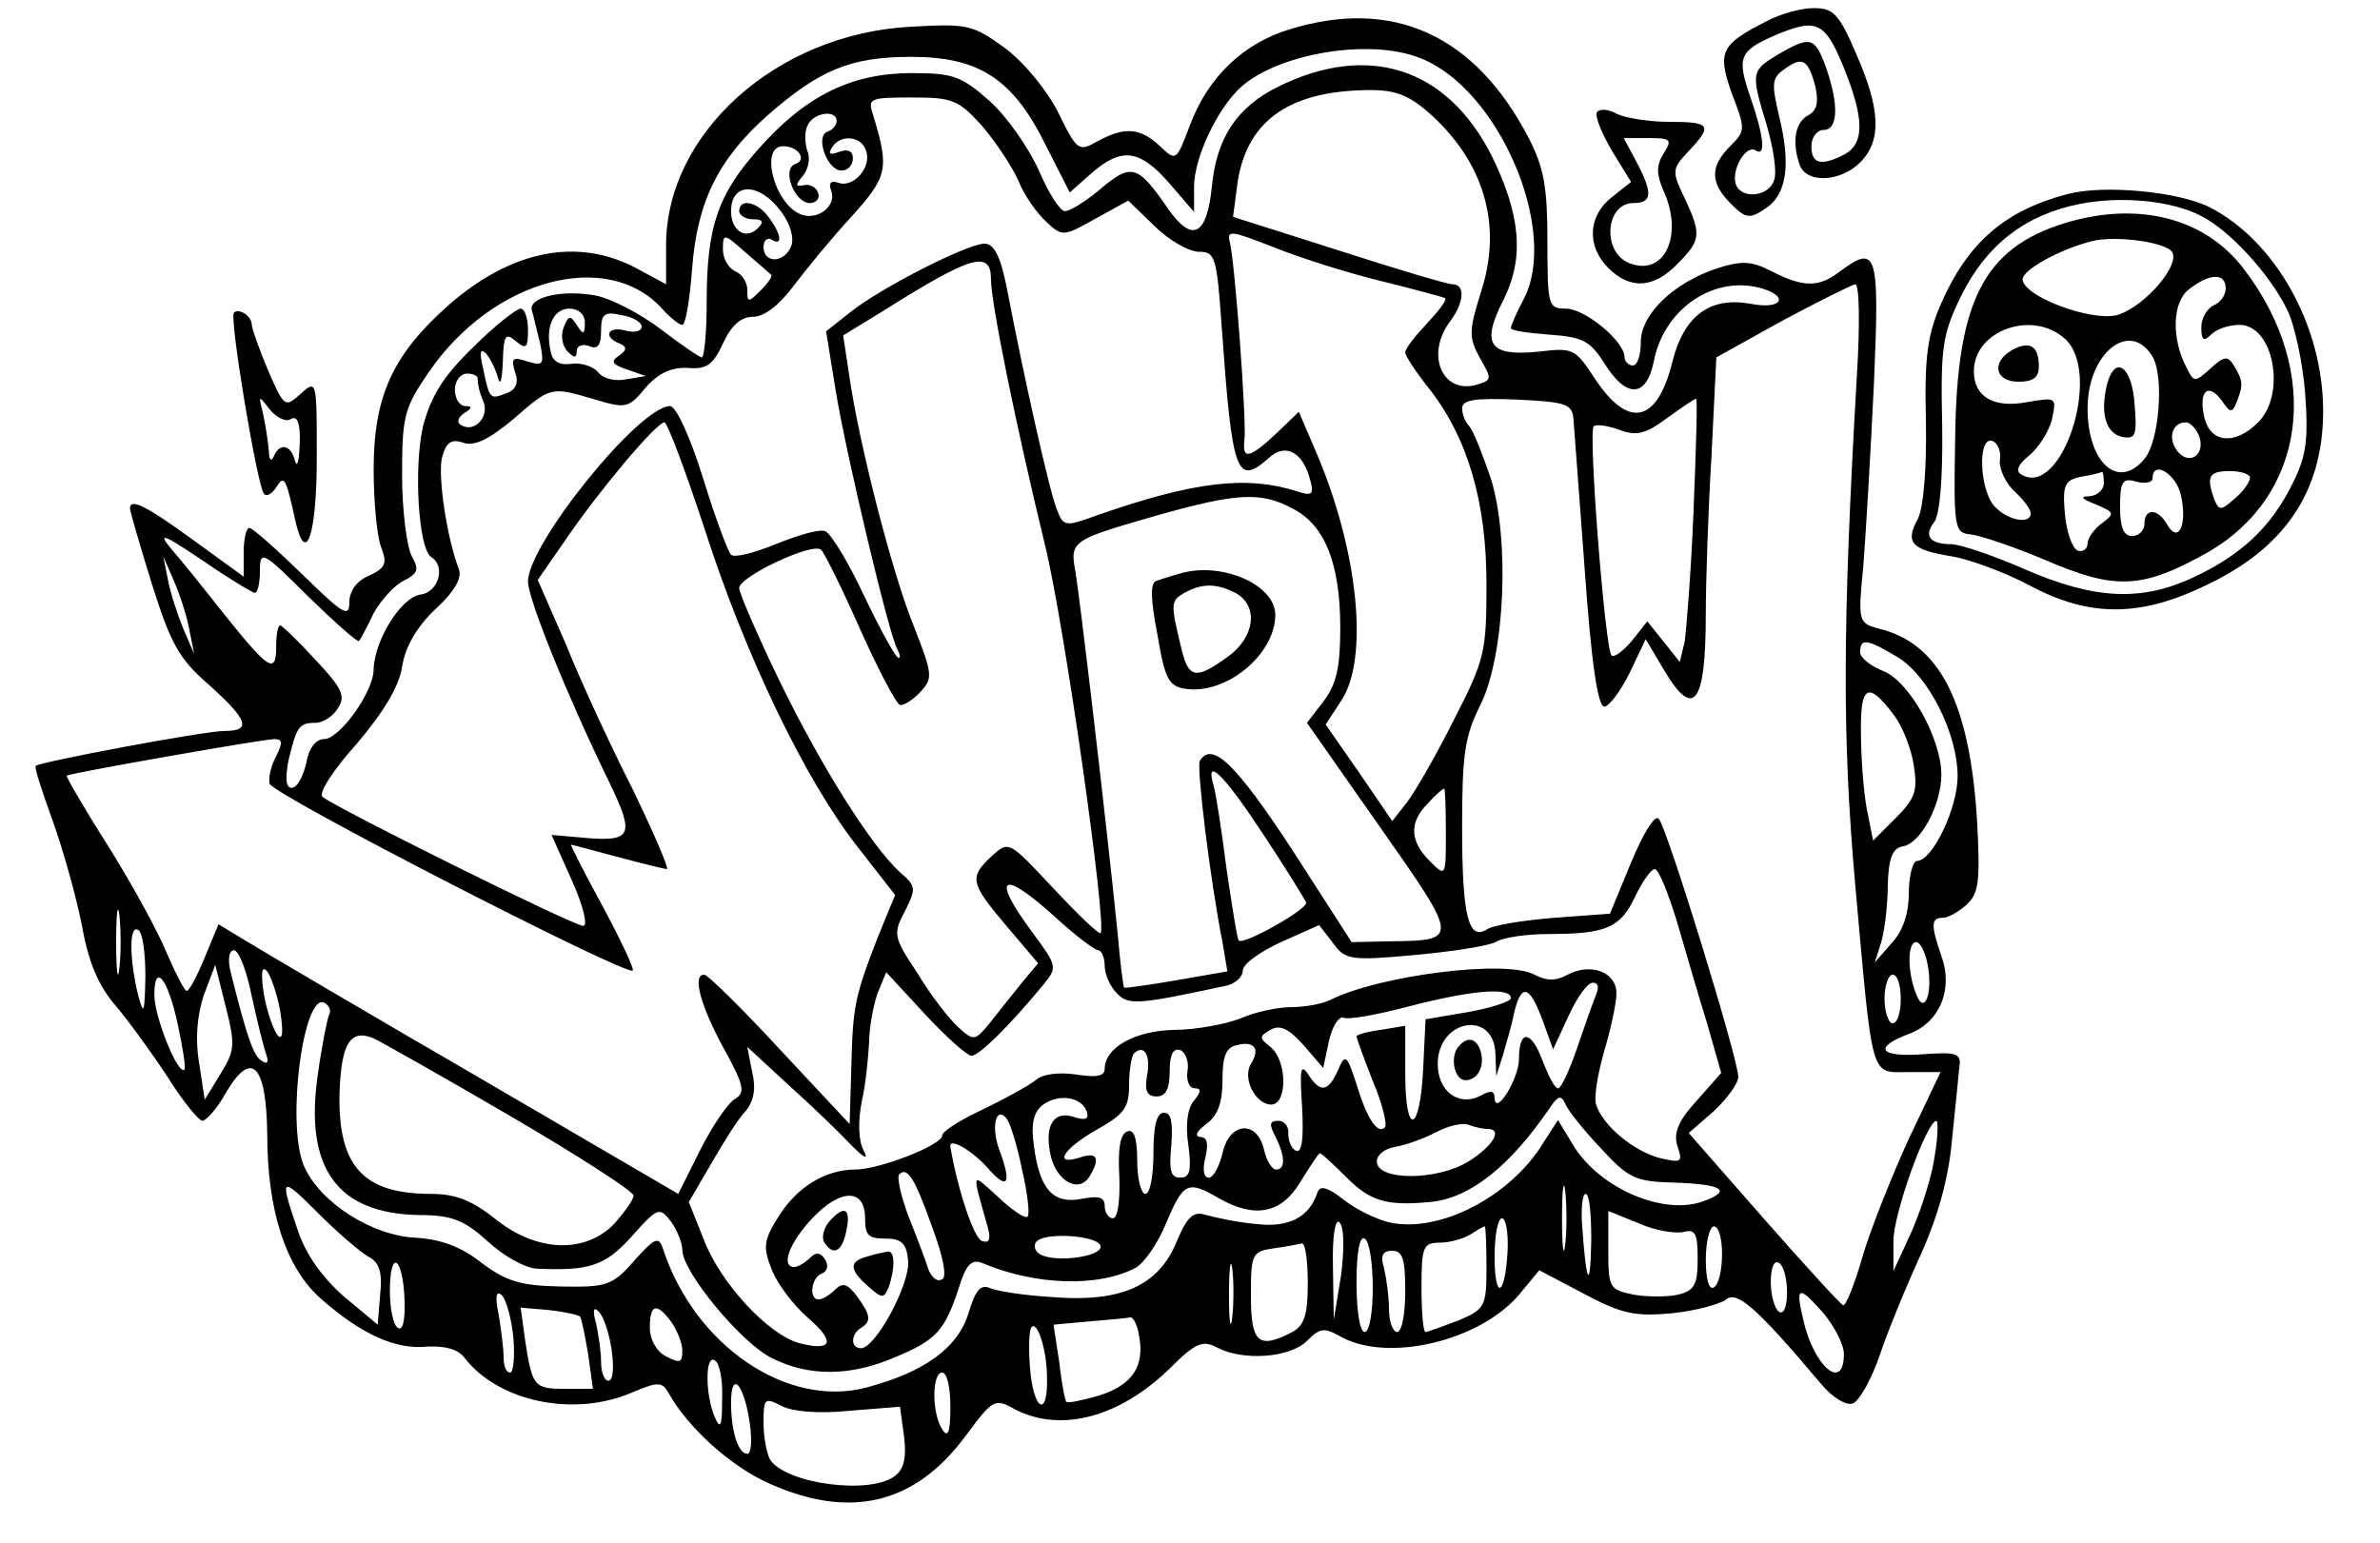 <?xml version="1.0" standalone="no"?>
<!DOCTYPE svg PUBLIC "-//W3C//DTD SVG 20010904//EN"
 "http://www.w3.org/TR/2001/REC-SVG-20010904/DTD/svg10.dtd">
<svg version="1.0" xmlns="http://www.w3.org/2000/svg"
 width="293pt" height="190pt" viewBox="0 0 293 190"
 preserveAspectRatio="xMidYMid meet">
<g transform="translate(0,190) scale(0.1,-0.1)"
fill="#000000" stroke="none">
<path d="M2175 1874 c-57 -29 -61 -38 -43 -89 17 -44 17 -46 -2 -65 -25 -25
-25 -45 1 -71 18 -18 23 -19 42 -6 27 17 32 55 17 115 -9 39 -9 46 7 57 22 16
29 12 38 -22 4 -19 2 -29 -9 -35 -17 -9 -20 -35 -10 -62 9 -22 50 -20 74 4 27
27 25 66 -5 134 -21 49 -28 56 -52 56 -16 0 -41 -7 -58 -16z m94 -55 c26 -64
27 -95 2 -109 -29 -15 -41 -12 -41 10 0 11 7 20 15 20 18 0 19 31 3 77 -14 38
-19 39 -59 16 -33 -20 -34 -22 -14 -87 8 -28 13 -58 9 -68 -6 -20 -40 -24 -47
-5 -6 17 12 49 24 42 13 -9 11 16 -6 65 -17 49 -14 57 29 76 52 22 62 18 85
-37z"/>
<path d="M1588 1864 c-57 -17 -101 -59 -123 -118 -17 -45 -17 -45 -38 -25 -24
22 -43 23 -76 5 -23 -13 -25 -12 -48 35 -14 28 -42 62 -66 80 -40 29 -46 30
-117 26 -164 -9 -300 -131 -300 -269 l0 -48 -37 20 c-72 38 -153 22 -230 -45
-69 -61 -93 -112 -93 -203 0 -39 4 -82 9 -95 8 -21 6 -26 -15 -36 -15 -6 -24
-19 -24 -33 0 -19 -8 -14 -58 35 -32 31 -61 57 -65 57 -4 0 -7 -14 -7 -30 l0
-30 -62 45 c-59 43 -78 52 -78 39 0 -3 12 -45 27 -93 23 -73 33 -92 70 -124
49 -44 53 -57 19 -57 -24 0 -227 -38 -232 -43 -2 -2 8 -32 21 -68 13 -36 29
-94 36 -129 8 -46 21 -75 42 -99 16 -19 45 -59 64 -88 18 -29 38 -53 42 -53 5
0 19 16 30 36 31 52 49 33 50 -53 0 -94 23 -164 66 -202 50 -44 92 -63 131
-59 22 1 38 -3 46 -14 42 -54 134 -73 205 -43 33 14 38 14 46 0 24 -43 77 -91
125 -112 99 -44 178 -25 240 58 35 47 36 48 63 33 56 -28 128 -9 190 52 31 31
40 34 57 25 32 -17 90 -13 111 8 16 16 21 17 42 5 58 -32 172 -5 220 53 l24
29 55 -29 c47 -25 63 -28 108 -24 29 3 59 11 67 17 13 11 37 -9 117 -104 14
-17 31 -27 39 -24 8 3 23 30 33 59 10 30 33 86 51 125 21 47 34 94 38 140 4
38 8 78 9 89 3 18 -2 20 -44 17 -54 -4 -63 8 -18 25 38 14 55 55 40 96 -13 38
-13 47 2 47 6 0 19 7 29 16 15 14 17 28 13 103 -9 146 -46 219 -121 237 -25 7
-26 8 -19 78 3 39 9 140 13 224 7 163 4 172 -43 137 -25 -19 -44 -19 -83 1
-25 13 -37 13 -66 4 -55 -18 -95 -57 -95 -91 0 -16 -4 -29 -10 -29 -5 0 -10 5
-10 10 0 20 -49 60 -72 60 -22 0 -23 3 -23 83 0 66 -4 90 -23 127 -66 127
-167 173 -294 134z m159 -35 c97 -36 173 -212 129 -297 -9 -17 -16 -33 -16
-36 0 -3 21 -6 47 -8 41 -3 50 -7 68 -35 27 -44 52 -43 61 2 12 63 71 105 129
91 39 -10 30 -28 -10 -20 -50 9 -82 -15 -96 -71 -19 -77 -55 -84 -97 -19 -23
35 -26 36 -68 31 -61 -6 -71 9 -43 64 26 52 21 105 -15 178 -55 108 -152 139
-263 84 -50 -25 -75 -62 -81 -122 -6 -61 -24 -71 -54 -28 -38 55 -45 57 -86
22 -17 -14 -35 -25 -41 -25 -6 0 -20 22 -32 50 -12 27 -39 66 -60 85 -35 31
-45 35 -96 35 -74 0 -130 -27 -188 -92 -51 -57 -65 -96 -65 -190 0 -38 -3 -68
-6 -68 -3 0 -26 16 -51 35 -25 19 -60 37 -79 41 -42 8 -85 -2 -79 -19 2 -6 6
-25 10 -40 5 -26 4 -28 -16 -22 -18 6 -20 4 -15 -13 5 -13 1 -22 -10 -26 -21
-8 -21 -8 -29 29 -5 21 -4 27 3 20 5 -5 12 -19 15 -30 3 -11 5 -3 6 19 1 33 3
37 16 26 13 -11 15 -8 15 14 0 14 -4 26 -9 26 -5 0 -32 -21 -59 -48 -36 -35
-51 -59 -61 -96 -12 -51 -6 -152 10 -162 18 -11 9 -43 -13 -46 -24 -3 -57 -56
-58 -92 0 -28 -42 -86 -61 -86 -10 0 -19 -11 -22 -30 -4 -16 -11 -30 -18 -30
-7 0 -8 11 -4 33 10 42 13 47 33 47 10 0 22 8 28 18 10 15 5 25 -28 60 -21 23
-41 42 -43 42 -3 0 -5 -12 -5 -26 0 -35 -9 -29 -65 41 -26 33 -55 69 -64 79
-19 23 -10 19 56 -26 23 -15 44 -28 47 -28 3 0 6 12 6 27 0 26 3 25 60 -32 33
-32 61 -57 62 -54 2 2 10 17 18 34 9 16 25 34 37 40 18 9 19 14 10 30 -6 11
-12 56 -12 100 0 74 3 83 33 127 79 115 220 152 287 78 10 -11 21 -20 25 -20
4 0 9 30 12 68 6 83 32 136 93 190 64 56 102 72 177 72 83 0 125 -27 165 -108
l30 -59 27 24 c37 32 59 29 95 -12 l31 -36 0 31 c0 36 29 97 58 123 46 41 157
60 219 36z m10 -66 c69 -60 93 -138 67 -220 -16 -51 -16 -58 -2 -84 15 -26 15
-27 -5 -33 -42 -11 -62 38 -32 78 18 24 19 46 3 46 -6 0 -70 19 -141 42 l-129
41 5 38 c10 78 61 116 157 118 36 1 52 -5 77 -26z m-548 -18 c17 -20 37 -50
45 -68 7 -18 23 -40 34 -50 20 -19 22 -18 61 4 l40 22 32 -31 c18 -18 43 -32
55 -32 20 0 22 -6 28 -92 13 -182 18 -197 58 -162 20 19 42 8 51 -27 5 -18 2
-20 -16 -14 -63 20 -128 12 -248 -30 -38 -14 -40 -13 -48 8 -9 22 -41 165 -61
270 -8 41 -16 57 -28 57 -21 0 -129 -55 -166 -85 l-29 -23 12 -74 c13 -79 66
-302 76 -318 3 -6 4 -10 1 -10 -3 0 -22 34 -42 76 -19 41 -41 77 -48 80 -7 3
-34 -5 -61 -16 -27 -11 -51 -17 -55 -13 -4 4 -20 47 -35 96 -16 51 -33 87 -40
87 -38 0 -175 -170 -175 -216 0 -21 47 -138 100 -247 31 -64 28 -73 -25 -69
l-46 4 25 -56 c14 -31 20 -56 14 -56 -12 0 -308 147 -321 159 -5 5 14 34 42
65 33 39 52 70 56 95 4 25 18 49 41 71 23 21 33 38 29 49 -15 39 -26 114 -21
137 5 19 11 24 26 19 14 -5 32 4 62 29 47 41 46 40 101 24 37 -11 41 -11 62
15 16 18 32 25 52 24 23 -2 31 4 43 30 10 22 22 33 37 33 14 0 32 14 50 38 15
20 47 59 71 85 45 50 47 59 27 125 -7 21 -5 22 48 22 50 0 57 -3 86 -35z
m-179 6 c0 -5 -5 -11 -11 -13 -16 -5 -1 -48 17 -48 8 0 14 7 14 15 0 9 -6 12
-17 8 -11 -4 -14 -3 -9 5 10 17 36 15 42 -3 8 -20 -15 -47 -34 -40 -9 3 -12 0
-9 -9 8 -19 -16 -38 -37 -30 -33 13 -51 84 -22 84 19 0 30 -17 15 -22 -17 -6
-1 -48 18 -48 8 0 13 6 10 13 -2 6 -10 11 -17 9 -11 -2 -11 0 -2 11 7 8 10 22
6 31 -3 9 -4 23 0 31 6 16 36 21 36 6z m-68 -112 c11 -15 16 -32 12 -42 -8
-21 -34 -22 -34 -1 0 8 5 12 10 9 14 -9 12 7 -4 28 -14 19 -36 23 -36 7 0 -5
8 -10 17 -10 12 0 14 -3 6 -11 -15 -15 -33 -3 -33 21 0 36 35 36 62 -1z m738
-85 c41 -10 77 -20 79 -21 3 -2 -8 -16 -22 -31 -15 -16 -27 -31 -27 -36 0 -4
13 -24 29 -44 48 -61 71 -140 71 -241 0 -84 -2 -93 -40 -167 -22 -44 -48 -89
-58 -102 l-18 -23 -41 60 -41 59 19 29 c35 52 21 186 -31 307 l-21 49 -27 -26
c-33 -31 -43 -34 -40 -9 3 23 -12 222 -18 244 -4 15 2 14 53 -6 32 -13 92 -32
133 -42z m-751 8 c3 -1 -3 -10 -12 -19 -16 -16 -17 -16 -17 0 0 10 -7 20 -15
23 -8 4 -15 15 -15 27 0 20 1 20 28 -4 15 -13 29 -25 31 -27z m271 -6 c0 -29
31 -181 66 -325 24 -96 77 -471 69 -480 -2 -2 -28 23 -58 55 -55 59 -55 59
-76 40 -28 -26 -27 -33 18 -86 l39 -46 -20 -24 c-11 -14 -29 -36 -39 -49 -19
-23 -20 -23 -39 -6 -11 10 -34 39 -50 66 -30 45 -31 49 -16 77 14 28 14 31 -6
48 -36 33 -98 132 -149 237 -27 56 -49 107 -49 113 0 14 91 57 101 47 4 -4 26
-48 48 -98 22 -49 44 -91 49 -93 4 -1 16 6 25 16 16 17 15 22 -8 81 -26 63
-68 226 -80 312 l-7 46 49 30 c108 68 133 76 133 39z m1066 -118 c-18 -313
-18 -446 -2 -628 22 -244 18 -230 66 -230 l39 0 -39 -82 c-21 -46 -47 -111
-57 -145 -10 -35 -21 -62 -24 -60 -3 1 -47 49 -98 107 l-92 105 31 27 c16 15
30 34 30 42 0 22 -88 308 -98 318 -5 5 -19 -18 -34 -54 l-26 -63 -68 -5 c-38
-3 -75 -9 -83 -14 -23 -15 -31 15 -31 125 0 89 3 112 22 150 31 61 37 206 13
281 -10 29 -21 57 -26 63 -5 5 -9 15 -9 22 0 11 16 13 68 11 59 -3 67 -5 69
-23 1 -11 7 -95 14 -187 8 -113 16 -168 24 -168 6 0 20 19 31 41 l20 42 22
-37 c37 -63 52 -44 52 68 0 40 3 128 7 194 l6 122 81 45 c45 24 85 44 90 45 5
0 6 -48 2 -112z m-1566 65 c0 -15 -2 -16 -10 -3 -8 12 -10 12 -16 -3 -4 -10
-2 -23 5 -30 8 -8 11 -8 11 1 0 6 7 9 15 6 11 -5 15 1 15 19 0 20 4 24 25 19
14 -2 25 -9 25 -14 0 -6 -9 -8 -20 -5 -22 6 -28 -8 -7 -16 9 -4 9 -8 -1 -15
-11 -7 -8 -11 10 -17 l23 -8 -24 -4 c-14 -3 -29 1 -35 9 -6 7 -21 12 -33 10
-14 -2 -23 3 -25 15 -7 30 3 53 23 53 11 0 19 -7 19 -17z m-132 -70 c0 -5 2
-16 7 -27 8 -19 -11 -40 -28 -29 -5 3 -3 9 4 14 10 6 11 9 2 9 -7 0 -13 9 -13
20 0 11 7 20 15 20 8 0 14 -3 13 -7z m1497 -160 c-3 -76 -9 -149 -11 -163 l-6
-25 -20 25 -20 25 -19 -24 c-11 -13 -22 -21 -25 -18 -8 7 -29 276 -22 282 3 3
17 1 31 -4 21 -8 32 -6 59 14 18 13 34 24 36 24 2 1 0 -61 -3 -136z m-1217
-26 c50 -155 123 -307 188 -390 l46 -59 -21 -51 c-29 -75 -31 -85 -33 -162
l-2 -69 -86 92 c-47 51 -89 92 -93 92 -15 0 -5 -37 23 -89 26 -47 28 -56 15
-64 -8 -4 -28 -33 -43 -63 l-27 -54 -250 146 c-138 80 -265 155 -283 166 l-33
20 -17 -41 c-9 -22 -19 -41 -22 -41 -3 0 -13 20 -24 45 -10 25 -42 84 -72 132
-30 47 -53 87 -52 88 4 3 242 45 256 45 10 0 10 -5 2 -21 -6 -11 -10 -26 -8
-34 3 -13 439 -237 447 -230 2 2 -15 38 -37 79 -23 42 -40 76 -39 76 1 0 27
-7 57 -15 30 -8 58 -15 61 -15 3 0 -16 44 -42 98 -27 53 -64 133 -82 178 l-35
80 34 49 c40 59 112 145 122 145 4 -1 26 -60 50 -133z m723 27 c40 -20 59 -68
59 -147 0 -50 -5 -70 -21 -91 l-20 -26 89 -127 c99 -141 99 -141 12 -142 l-46
-1 -74 115 c-69 105 -98 133 -113 108 -4 -8 13 -148 28 -223 l6 -36 -63 -11
c-35 -6 -64 -10 -64 -9 -1 0 -5 30 -8 66 -14 139 -47 417 -52 446 -7 38 -5 39
99 69 99 28 129 30 168 9z m-1358 -149 l6 -30 -13 30 c-7 17 -16 44 -19 60
l-6 30 13 -30 c7 -16 16 -43 19 -60z m2103 -34 c38 -23 74 -94 74 -147 0 -39
-31 -104 -50 -104 -5 0 -10 -18 -10 -39 0 -25 -7 -47 -21 -62 l-21 -24 8 25
c4 14 8 45 8 70 1 34 6 46 19 48 22 4 47 52 47 88 0 45 -40 116 -72 128 -15 6
-28 16 -28 23 0 18 9 16 46 -6z m-4 -72 c10 -13 21 -41 24 -61 5 -31 2 -41
-22 -65 l-28 -28 -8 40 c-4 22 -7 64 -7 93 -1 59 9 64 41 21z m-777 -146 c28
-42 51 -80 53 -84 3 -8 -77 -53 -83 -47 -2 2 -8 41 -15 88 -6 47 -13 93 -16
103 -11 37 13 13 61 -60z m225 2 c0 -55 0 -55 -20 -35 -25 25 -25 48 -2 71 9
10 18 18 20 18 1 1 2 -24 2 -54z m284 -108 c10 -34 26 -90 37 -125 l18 -63
-30 -34 c-23 -25 -29 -40 -24 -56 7 -20 5 -21 -21 -15 -32 8 -71 40 -79 66 -3
9 2 38 10 66 8 27 15 59 15 71 0 26 -31 38 -60 23 -14 -8 -26 -8 -41 0 -35 19
-191 -1 -251 -31 -10 -5 -31 -9 -48 -9 -17 0 -45 -6 -63 -14 -18 -7 -55 -14
-81 -14 -49 -1 -86 -22 -86 -48 0 -9 -10 -11 -35 -7 -21 3 -41 1 -50 -7 -9 -7
-38 -23 -65 -36 -28 -13 -50 -27 -50 -32 0 -12 -78 -42 -107 -42 -37 0 -72
-22 -94 -57 -19 -30 -20 -38 -9 -66 7 -18 27 -44 44 -59 35 -30 31 -42 -9 -32
-39 10 -99 75 -119 129 l-18 45 28 48 c15 26 33 55 42 64 10 12 13 28 8 48
l-6 31 52 -48 c29 -26 63 -59 76 -73 16 -16 22 -19 15 -6 -6 11 -7 35 -2 60 5
22 8 55 9 73 0 17 5 44 10 59 l11 27 48 -52 c26 -28 52 -51 57 -51 9 0 45 35
88 87 18 22 18 23 -13 65 -52 70 -38 79 29 18 24 -22 48 -40 52 -40 4 0 8 -9
8 -19 0 -11 7 -26 15 -34 14 -15 26 -14 133 9 12 2 22 11 22 19 0 8 21 23 47
35 l47 21 17 -22 c15 -21 22 -22 99 -15 45 4 91 11 101 16 10 6 39 10 66 10
71 0 88 8 106 46 9 19 20 34 24 34 5 0 16 -28 27 -63z m-1917 -59 c-2 -18 -4
-4 -4 32 0 36 2 50 4 33 2 -18 2 -48 0 -65z m32 -11 c-1 -45 -2 -48 -9 -22
-11 45 -11 87 0 80 6 -3 9 -30 9 -58z m2194 16 c7 -36 -4 -64 -14 -37 -11 27
-11 64 0 64 5 0 11 -12 14 -27z m-2063 -40 c7 -32 15 -64 18 -72 3 -9 1 -12
-6 -7 -10 6 -18 29 -38 109 -4 16 -2 27 4 27 6 0 16 -26 22 -57z m-39 -96
l-19 -31 -7 46 c-5 30 -2 59 6 83 l14 37 13 -52 c12 -47 11 -54 -7 -83z m74
78 c4 -26 3 -36 -3 -30 -5 6 -13 28 -17 50 -4 26 -3 36 3 30 5 -5 13 -28 17
-50z m-126 -17 c6 -28 10 -53 8 -55 -8 -7 -37 65 -37 92 0 41 17 20 29 -37z
m2121 32 c0 -16 -4 -30 -10 -30 -5 0 -10 14 -10 30 0 17 5 30 10 30 6 0 10
-13 10 -30z m-376 3 c-4 -10 -14 -39 -23 -65 -9 -26 -19 -48 -23 -48 -4 0 -12
16 -19 34 -14 38 -29 39 -29 2 0 -24 -29 -71 -30 -48 0 9 -5 10 -17 3 -27 -14
-53 5 -53 39 0 55 69 67 71 13 l1 -28 8 25 c4 14 11 37 14 53 9 37 19 34 35
-9 l13 -36 19 41 c10 22 23 41 30 41 7 0 8 -6 3 -17z m-104 -2 c0 -4 -24 -12
-52 -17 l-53 -9 -3 -62 c-4 -79 -22 -83 -22 -5 l0 59 -30 -5 c-16 -2 -30 -6
-30 -8 0 -2 9 -27 20 -55 12 -28 18 -54 15 -57 -9 -9 -22 10 -35 53 -12 37
-14 38 -23 17 -12 -27 -22 -28 -37 -4 -9 13 -10 4 -7 -41 2 -38 0 -56 -7 -54
-6 2 -10 12 -10 21 1 9 -5 16 -12 16 -11 0 -12 -4 -4 -19 12 -24 13 -41 1 -41
-5 0 -12 11 -15 25 -9 37 -43 33 -51 -5 -4 -16 -11 -30 -17 -30 -6 0 -8 10 -4
25 4 17 2 25 -6 25 -8 1 -5 7 7 16 14 10 20 26 20 54 0 29 4 40 17 43 22 6 30
-4 18 -23 -11 -18 6 -50 25 -50 20 0 20 54 -1 71 -14 11 -14 13 0 21 12 7 23
1 41 -19 l24 -28 7 33 c4 18 12 31 18 29 6 -3 43 4 81 14 77 20 125 24 125 10z
m-1455 -21 c-2 -4 -9 -38 -14 -75 -16 -113 24 -169 124 -171 41 0 56 -6 85
-32 19 -18 46 -33 60 -34 65 -3 85 3 118 40 32 36 34 36 48 18 8 -11 14 -27
14 -35 0 -27 73 -115 110 -133 45 -23 97 -23 152 1 51 21 61 33 78 84 9 30 16
37 29 32 66 -28 144 -30 189 -6 11 6 28 31 38 56 21 49 26 52 64 30 45 -26 78
-19 101 20 12 19 22 35 24 35 2 0 17 -14 33 -30 29 -29 49 -35 102 -30 49 4
99 44 148 116 10 15 14 16 19 5 3 -8 23 -33 44 -55 33 -36 42 -41 89 -42 61
-2 73 -10 37 -23 -48 -18 -126 15 -159 67 l-20 33 -18 -28 c-40 -66 -128 -112
-190 -98 -16 4 -41 16 -56 28 -19 15 -29 18 -32 9 -10 -31 -36 -44 -76 -39
-23 2 -50 8 -61 11 -16 5 -23 -1 -37 -34 -22 -53 -68 -74 -153 -67 -33 2 -67
7 -76 11 -12 5 -18 -2 -27 -32 -13 -41 -53 -71 -124 -90 -98 -27 -213 51 -252
171 -5 15 -10 13 -35 -15 -27 -31 -34 -33 -90 -32 -50 1 -67 6 -98 29 -25 20
-50 29 -80 31 -55 2 -120 44 -139 89 -22 53 0 216 26 200 6 -4 8 -10 5 -15z
m223 -124 c84 -49 152 -93 152 -98 0 -5 -11 -20 -23 -34 -36 -38 -96 -36 -147
5 -29 23 -49 31 -79 31 -84 0 -115 34 -113 124 2 61 13 79 41 68 9 -4 85 -47
169 -96z m784 49 c-3 -18 0 -25 12 -25 11 0 16 9 16 31 0 20 4 29 13 26 6 -2
11 -14 9 -25 -2 -12 2 -22 9 -22 8 0 8 -4 -1 -15 -8 -9 -11 -30 -7 -55 4 -31
2 -40 -10 -40 -12 0 -14 9 -11 40 2 28 0 40 -9 40 -9 0 -13 -16 -13 -50 0 -27
-4 -50 -10 -50 -5 0 -10 18 -10 41 0 28 -4 39 -12 36 -9 -3 -12 -21 -10 -56 1
-30 -2 -51 -8 -51 -5 0 -10 7 -10 15 0 11 -7 13 -28 9 -35 -7 -52 11 -59 64
-4 27 -1 42 10 51 19 15 49 11 55 -8 3 -9 -2 -11 -17 -6 -25 8 -36 -13 -27
-50 8 -30 34 -44 47 -24 14 23 10 31 -11 24 -34 -11 -22 10 20 34 34 19 40 27
40 55 0 18 3 36 6 39 13 12 21 -3 16 -28z m-154 -114 c7 -30 10 -56 7 -59 -3
-3 -19 8 -36 24 -34 31 -33 34 -13 -37 4 -15 2 -20 -7 -17 -10 3 -30 63 -39
116 -2 12 26 -4 45 -25 26 -30 31 -21 15 22 -10 27 -4 54 9 38 4 -4 13 -32 19
-62z m573 49 c20 0 7 -21 -23 -40 -39 -24 -113 -24 -113 0 0 8 10 16 23 18 12
2 35 10 50 18 15 8 33 12 40 9 8 -3 18 -5 23 -5z m551 -32 c-3 -24 -16 -65
-28 -93 l-23 -50 0 36 c-1 32 41 149 53 149 2 0 2 -19 -2 -42z m-1234 -90 c13
-35 18 -60 12 -63 -6 -4 -13 2 -17 12 -3 10 -14 39 -24 64 -10 26 -15 50 -12
53 10 10 19 -4 41 -66z m779 -20 c-2 -18 -4 -4 -4 32 0 36 2 50 4 33 2 -18 2
-48 0 -65z m-1474 -15 c14 -7 18 -19 15 -47 l-3 -37 -42 35 c-27 24 -47 52
-57 83 -22 65 -21 66 27 18 23 -23 50 -46 60 -52z m612 47 c0 -21 4 -25 25
-25 20 0 26 -6 28 -27 3 -28 -40 -108 -58 -108 -13 0 -13 17 0 25 13 8 12 16
-5 39 -12 16 -18 17 -27 8 -7 -7 -16 -12 -20 -12 -13 0 -9 28 4 32 7 3 8 10 4
17 -6 9 -11 10 -19 2 -6 -6 -15 -11 -19 -11 -17 0 -7 29 22 60 35 37 65 37 65
0z m894 -27 c-1 -62 -6 -56 -11 15 -2 23 0 42 4 42 5 0 7 -26 7 -57z m113 10
c15 4 18 -1 18 -33 0 -32 -4 -39 -24 -44 -13 -3 -38 -3 -55 0 -30 6 -31 9 -31
55 l0 48 37 -15 c20 -9 44 -13 55 -11z m-421 -53 l-9 -55 -1 65 c-1 39 3 60 8
55 6 -6 6 -33 2 -65z m205 30 c-3 -57 -16 -62 -16 -7 0 26 4 47 9 47 5 0 8
-18 7 -40z m-26 -21 c0 -48 -2 -51 -35 -65 -19 -7 -37 -14 -40 -14 -3 0 -5 25
-5 55 0 50 2 55 23 55 12 0 29 5 37 10 8 5 16 10 18 10 1 0 2 -23 2 -51z m290
17 c0 -19 -4 -38 -10 -41 -6 -4 -10 10 -10 34 0 23 5 41 10 41 6 0 10 -15 10
-34z m-765 9 c0 -12 -50 -19 -71 -11 -9 3 -12 11 -9 16 8 14 80 9 80 -5z m335
-51 c0 -30 -4 -54 -10 -54 -6 0 -10 27 -10 61 0 37 4 58 10 54 6 -3 10 -31 10
-61z m-80 6 c0 -38 -4 -52 -19 -60 -42 -22 -51 -13 -51 44 0 52 1 55 28 59 15
2 30 5 35 6 4 0 7 -21 7 -49z m-93 -42 c-2 -18 -4 -6 -4 27 0 33 2 48 4 33 2
-15 2 -42 0 -60z m213 32 c0 -27 -4 -50 -10 -50 -5 0 -10 12 -10 28 0 15 -3
37 -6 50 -5 16 -2 22 10 22 13 0 16 -11 16 -50z m-1232 -10 c1 -25 -2 -39 -8
-35 -6 3 -10 24 -10 46 0 52 16 42 18 -11z m1702 9 c0 -18 -4 -28 -10 -24 -5
3 -10 20 -10 36 0 18 4 28 10 24 6 -3 10 -20 10 -36z m-1568 -56 c2 -24 0 -43
-4 -43 -5 0 -8 8 -8 19 0 10 -3 34 -6 52 -5 23 -3 31 4 24 5 -5 12 -29 14 -52z
m1613 30 c13 -16 25 -38 25 -50 0 -47 -37 -16 -50 42 -10 42 -6 43 25 8z
m-1531 -4 c2 -2 6 -23 10 -46 l6 -43 -35 0 c-38 0 -40 3 -49 63 l-5 37 35 -3
c18 -2 36 -6 38 -8z m39 -41 c3 -21 2 -38 -4 -38 -5 0 -9 10 -9 23 0 12 -3 33
-6 47 -5 17 -3 22 3 15 6 -5 13 -27 16 -47z m73 35 c7 -10 14 -26 14 -36 0
-15 -3 -16 -20 -7 -12 6 -20 21 -20 35 0 29 8 32 26 8z m576 -16 c8 -39 -8
-62 -48 -75 -21 -6 -39 -10 -41 -8 -2 1 -6 23 -9 49 l-7 46 44 4 c24 2 47 4
50 5 4 1 9 -9 11 -21z m-113 -54 c1 -50 -17 -39 -21 13 -2 25 -1 48 2 50 7 8
19 -28 19 -63z m-400 -26 c0 -33 -2 -38 -9 -22 -12 28 -12 78 0 70 6 -3 10
-25 9 -48z m281 -9 c0 -32 -3 -39 -10 -28 -13 20 -13 70 0 70 6 0 10 -19 10
-42z m-247 -20 c3 -21 2 -38 -3 -38 -11 0 -20 27 -20 63 0 41 16 23 23 -25z
m123 15 l62 5 5 -37 c3 -25 0 -40 -11 -48 -30 -24 -135 -10 -154 20 -4 7 -8
27 -8 45 0 30 1 32 22 21 13 -7 46 -10 84 -6z"/>
<path d="M1450 1193 c-8 -2 -20 -6 -26 -8 -8 -2 -8 -21 1 -67 9 -54 14 -63 34
-66 50 -8 111 42 111 91 0 38 -69 67 -120 50z m71 -23 c29 -16 24 -55 -10 -79
-39 -28 -48 -27 -57 12 -13 54 -13 57 4 67 22 12 39 12 63 0z"/>
<path d="M1797 613 c-13 -12 -7 -43 7 -43 16 0 25 19 18 38 -5 13 -15 16 -25
5z"/>
<path d="M1020 395 c-6 -8 -9 -19 -5 -25 11 -17 22 -11 27 15 6 28 -3 32 -22
10z"/>
<path d="M1068 353 c-23 -6 -23 -16 1 -37 17 -15 19 -15 25 -1 8 23 8 45 -1
44 -5 -1 -16 -3 -25 -6z"/>
<path d="M1966 1762 c-3 -5 6 -26 18 -47 l24 -39 -24 -19 c-29 -23 -31 -60 -4
-87 27 -27 56 -25 85 5 29 29 30 36 9 81 -16 33 -16 36 5 58 30 32 27 36 -25
36 -25 0 -54 5 -64 10 -10 6 -21 6 -24 2z m82 -51 c-9 -15 -9 -25 0 -46 25
-55 1 -106 -42 -89 -34 13 -30 74 5 74 23 0 24 12 4 50 l-16 30 31 0 c27 0 29
-2 18 -19z"/>
<path d="M2545 1661 c-76 -20 -122 -59 -155 -134 -17 -39 -21 -65 -19 -146 1
-59 -3 -106 -10 -120 -16 -29 -8 -38 42 -46 23 -4 66 -20 96 -36 73 -39 135
-39 216 0 98 46 145 116 145 215 0 104 -58 209 -140 251 -38 19 -130 28 -175
16z m165 -27 c34 -17 84 -71 105 -114 10 -19 20 -67 23 -106 4 -58 1 -77 -17
-112 -26 -52 -63 -86 -121 -113 -64 -30 -122 -27 -207 10 -39 17 -80 31 -91
31 -26 0 -34 10 -21 27 7 8 11 54 10 119 -2 97 0 112 24 161 31 62 79 99 146
112 51 10 113 4 149 -15z"/>
<path d="M2541 1625 c-99 -31 -132 -96 -134 -264 -2 -112 -1 -117 19 -119 11
-1 53 -15 93 -32 86 -37 119 -35 199 10 122 70 141 222 45 348 -48 64 -131 85
-222 57z m132 -34 c14 -14 -32 -69 -67 -79 -32 -8 -115 23 -116 44 0 12 46 37
85 47 27 7 86 0 98 -12z m67 -46 c0 -9 -7 -18 -15 -21 -8 -4 -15 -16 -15 -27
0 -16 3 -18 12 -9 7 7 22 12 35 12 42 0 58 -85 23 -120 -28 -28 -58 -26 -66 5
-8 33 4 45 21 22 11 -16 13 -16 19 -1 8 21 7 26 -4 44 -7 12 -12 12 -29 -4
-19 -17 -20 -17 -29 1 -19 36 -18 81 3 97 26 20 45 20 45 1z m-198 -62 c47
-42 -4 -198 -54 -167 -7 4 -3 13 10 23 11 9 24 29 28 44 6 28 6 28 -30 22 -41
-8 -66 6 -66 38 0 50 72 76 112 40z m109 -24 c13 -26 7 -103 -11 -124 -32 -39
-70 -5 -70 62 0 70 54 111 81 62z m56 -95 c9 -23 -11 -38 -26 -20 -13 16 -7
36 10 36 5 0 12 -7 16 -16z m-245 -31 c-1 -10 7 -28 18 -38 11 -10 20 -22 20
-27 0 -14 -28 -9 -44 8 -19 19 -22 88 -3 81 6 -2 11 -13 9 -24z m128 -28 c0
-8 -8 -15 -17 -16 -13 0 -11 -3 7 -10 23 -10 24 -11 8 -23 -10 -7 -18 -19 -18
-25 0 -7 -6 -11 -12 -9 -7 3 -14 23 -16 46 -3 35 0 41 20 45 13 2 24 5 26 6 1
0 2 -6 2 -14z m95 -15 c8 -36 -3 -60 -17 -36 -11 20 -28 21 -28 1 0 -8 -7 -15
-15 -15 -11 0 -15 11 -15 36 0 31 3 36 20 31 11 -3 20 -1 20 4 0 23 29 6 35
-21z m85 22 c0 -5 -8 -17 -19 -26 -17 -15 -19 -15 -25 -1 -10 28 -7 35 19 35
14 0 25 -4 25 -8z"/>
<path d="M2477 1469 c-26 -15 -21 -39 8 -39 18 0 25 5 25 19 0 25 -11 32 -33
20z"/>
<path d="M2594 1427 c-9 -37 -1 -61 19 -65 16 -3 18 2 15 39 -3 48 -24 63 -34
26z"/>
<path d="M288 1515 c-6 -6 29 -215 37 -223 3 -4 10 0 15 8 10 16 12 12 24 -43
13 -55 26 -14 26 80 0 95 0 96 -20 78 -19 -17 -20 -17 -40 29 -11 26 -20 52
-20 56 0 11 -16 21 -22 15z m70 -131 c8 5 12 -5 11 -31 -1 -21 -3 -30 -6 -20
-5 20 -19 22 -26 5 -3 -7 -6 -4 -6 7 -1 11 -4 31 -7 45 -6 24 -6 24 8 6 8 -10
20 -16 26 -12z"/>
</g>
</svg>
